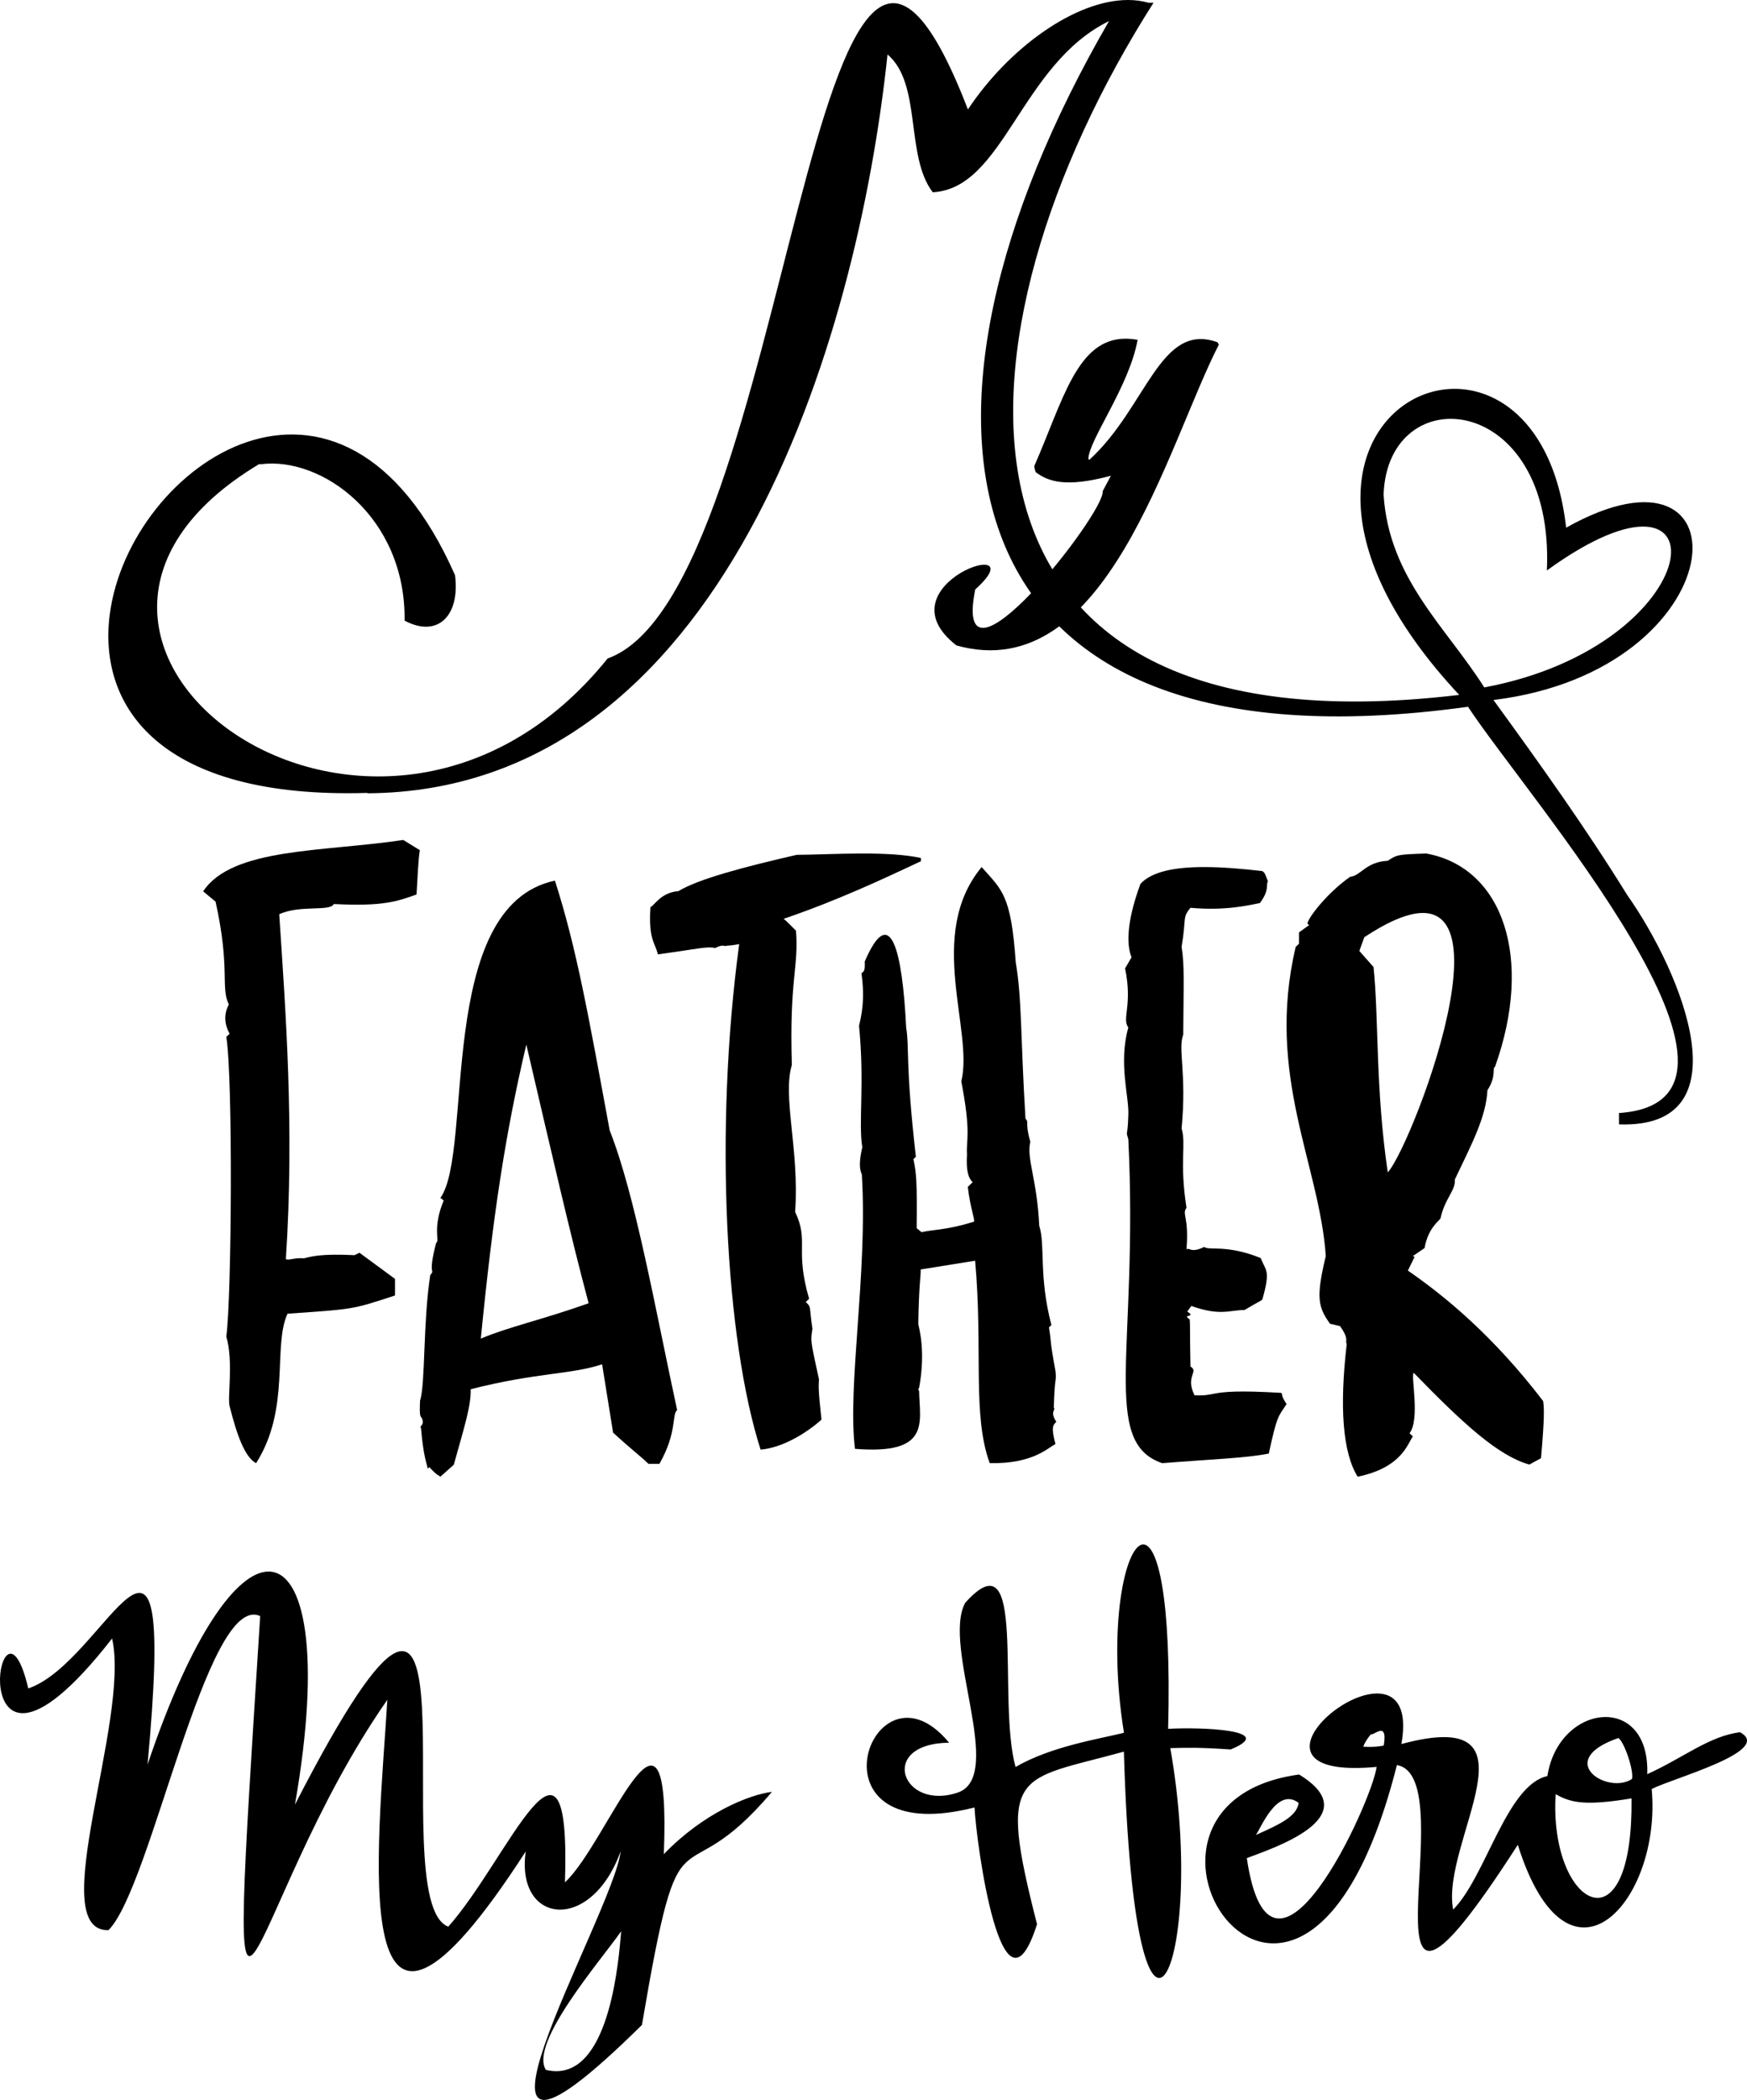 <svg width="129" height="155" viewBox="0 0 129 155" fill="none" xmlns="http://www.w3.org/2000/svg">
<g clip-path="url(#clip0_1_4607)">
<path fill-rule="evenodd" clip-rule="evenodd" d="M15 65.793L15.917 66.551C17.022 71.531 16.269 72.832 16.896 74.145C16.528 74.844 16.549 75.566 16.955 76.3L16.711 76.533C17.203 79.605 17.111 95.652 16.711 98.66C17.251 100.477 16.782 103.183 16.955 103.797C17.502 105.967 18.089 107.566 18.91 108C21.48 103.973 20.122 99.365 21.231 96.968C26.134 96.62 25.918 96.688 29.168 95.623V94.398L26.542 92.469L26.177 92.647C23.747 92.53 23.043 92.73 22.452 92.879C22.097 92.853 21.845 92.887 21.649 92.92C21.419 92.959 21.265 92.996 21.108 92.942C21.748 83.216 21.087 74.591 20.619 67.483C22.151 66.772 24.377 67.306 24.65 66.728C28.313 66.918 29.334 66.529 30.757 66.025C30.86 64.4 30.879 63.526 31 62.753L29.777 62C23.863 62.89 17.153 62.552 15 65.793" fill="black"/>
<path fill-rule="evenodd" clip-rule="evenodd" d="M32.517 88.426C32.727 88.542 32.685 88.588 32.765 88.604C31.9 90.68 32.502 91.589 32.202 91.746C31.541 94.3 32.179 93.608 31.769 94.122C31.228 97.631 31.418 102.17 31.018 103.372C30.963 104.615 31.043 104.503 31.148 104.673C31.395 105.202 30.918 105.282 31.084 105.387C31.272 107.57 31.509 107.965 31.581 108.409L31.703 108.293C32.325 108.971 32.384 108.874 32.517 109L33.51 108.113C34.323 105.194 34.777 103.799 34.757 102.541C39.673 101.293 42.111 101.475 44.46 100.702L45.27 105.746C46.592 106.964 47.262 107.45 47.884 108.05H48.693C50.024 105.705 49.594 104.403 50 104.081C48.404 96.71 46.905 88.181 45.021 83.446C43.46 75.001 42.574 69.972 40.976 65C32.121 66.882 34.996 84.976 32.517 88.426V88.426ZM38.864 77.101C40.707 84.995 42.118 91.178 43.466 96.195C40.055 97.41 37.555 97.938 35.504 98.806C36.396 89.742 37.298 83.751 38.864 77.101" fill="black"/>
<path fill-rule="evenodd" clip-rule="evenodd" d="M61.004 63.049C60.159 63.073 59.406 63.097 58.834 63.097C54.976 63.98 51.545 64.885 50.094 65.779C48.754 65.871 48.246 66.946 48.03 66.945C47.872 69.388 48.376 69.556 48.576 70.444C51.674 70.02 52.188 69.841 52.826 69.976C53.188 69.771 53.366 69.794 53.487 69.816C53.564 69.831 53.616 69.845 53.677 69.8C53.876 69.8 54.183 69.763 54.584 69.686C52.724 83.413 53.569 98.913 56.163 107C58.374 106.807 60.455 104.987 60.659 104.785C60.421 102.621 60.443 102.354 60.473 101.813C59.824 98.839 59.855 99.005 59.991 98.082C59.723 96.288 59.938 96.563 59.503 96.1L59.745 95.869C58.669 92.153 59.761 91.669 58.713 89.452C59.038 84.877 57.761 80.978 58.471 78.607C58.278 72.231 58.989 71.425 58.776 68.695C58.002 67.913 58.078 68.001 57.865 67.821C61.842 66.461 65.128 64.918 68 63.57V63.331C66.828 63.07 65.246 63 63.675 63C62.753 63 61.834 63.025 61.004 63.049" fill="black"/>
<path fill-rule="evenodd" clip-rule="evenodd" d="M70.983 79.818C71.73 83.709 71.332 84.095 71.404 85.207C71.328 86.415 71.507 86.97 71.822 87.26C71.471 87.604 71.564 87.51 71.464 87.61C71.65 89.258 72.072 90.193 71.883 90.186C69.94 90.792 69.008 90.734 68.048 90.951L67.687 90.655C67.727 87.215 67.66 86.559 67.448 85.561L67.629 85.385C66.835 78.424 67.168 77.415 66.911 75.836C66.63 70.109 65.738 66.586 63.853 70.972C63.896 71.797 63.73 71.698 63.611 71.849C63.9 73.862 63.577 75.069 63.432 75.716C63.854 80.01 63.375 82.848 63.672 84.684C63.268 86.4 63.69 86.62 63.642 86.761C64.072 94.013 62.556 102.317 63.133 106.943C68.787 107.398 67.9 104.962 67.869 102.667C67.74 102.55 67.869 102.447 67.869 102.435C68.367 99.736 67.865 98.034 67.808 97.744C67.847 94.871 67.997 94.26 67.985 93.703L72.004 93.057C72.593 99.597 71.778 104.441 73.082 107.997C76.272 108.07 77.379 106.858 77.937 106.592C77.594 105.321 77.763 105.187 78 104.947C77.494 104.181 77.981 104.087 77.816 103.899C77.868 101.551 78.028 102.027 77.937 101.2C77.478 98.692 77.671 99.336 77.458 97.979L77.637 97.806C76.681 94.145 77.206 91.943 76.739 90.482C76.569 86.964 75.783 85.547 76.079 84.27C75.663 82.846 76.015 82.868 75.722 82.569C75.35 76.477 75.468 73.775 75.003 71.03C74.658 66.013 73.975 65.692 72.485 64C68.356 68.988 71.917 76.066 70.983 79.818" fill="black"/>
<path fill-rule="evenodd" clip-rule="evenodd" d="M84.21 65.241C83.075 68.33 83.245 69.908 83.555 70.66L83.077 71.482C83.644 74.198 82.82 75.189 83.316 75.842C82.569 78.506 83.39 80.971 83.316 82.318C83.263 84.07 83.108 83.383 83.316 84.088C84.074 99.546 81.227 106.441 85.819 108C89.373 107.716 91.976 107.631 93.688 107.292C94.317 104.387 94.396 104.58 95 103.639C94.538 102.945 94.733 102.92 94.608 102.811C91.412 102.621 90.386 102.738 89.741 102.856C89.261 102.942 88.995 103.029 88.206 102.99C87.495 101.575 88.556 101.24 87.906 100.874C87.849 98.197 87.895 97.845 87.847 97.394C87.343 97.004 87.936 97.251 87.906 96.983C87.713 96.857 87.767 96.852 87.667 96.808L87.969 96.397C90.104 97.153 90.76 96.706 91.899 96.693C93.037 96.018 92.97 96.108 93.211 95.924C93.839 93.722 93.466 93.832 93.092 92.861C90.539 91.828 89.256 92.333 88.92 92.038C88.311 92.336 88.047 92.28 87.881 92.225C87.771 92.187 87.705 92.151 87.611 92.216C87.809 89.774 87.255 89.653 87.611 89.15C87.074 85.671 87.605 84.506 87.25 83.292C87.641 79.185 86.96 77.448 87.371 76.37C87.392 72.651 87.477 71.283 87.25 69.893C87.616 67.722 87.283 67.754 87.906 67.007C90.575 67.252 92.344 66.783 93.034 66.655C93.786 65.638 93.45 65.278 93.627 65.062C93.349 64.303 93.356 64.428 93.211 64.297C91.688 64.119 90.224 64 88.918 64C86.77 64 85.052 64.323 84.21 65.241" fill="black"/>
<path fill-rule="evenodd" clip-rule="evenodd" d="M102.474 63.536C100.829 63.624 100.505 64.637 99.693 64.72C98.065 65.861 96.645 67.649 96.538 68.167L96.662 68.288L95.918 68.824V69.657L95.675 69.894C93.44 79.376 97.434 85.937 97.898 92.712C97.147 95.812 97.344 96.494 98.209 97.709L98.95 97.885C99.666 98.891 99.29 98.959 99.445 99.196C98.899 103.869 99.143 107.208 100.249 109C103.531 108.323 103.938 106.548 104.328 106.026L104.082 105.791C104.88 104.748 104.154 101.514 104.391 101.332C108.071 105.116 110.619 107.447 112.926 108.105L113.789 107.634C114.056 104.594 114.021 103.944 113.946 103.415C110.251 98.578 106.631 95.626 103.959 93.786L104.453 92.776L104.328 92.712L105.195 92.12C105.445 90.603 106.35 90.054 106.37 89.921C106.693 88.438 107.502 87.867 107.422 87.071C108.695 84.398 109.727 82.461 109.834 80.47C110.522 79.43 110.161 78.819 110.391 78.749C113.251 70.757 111.003 64.035 105.319 63C103.198 63.071 103.173 63.081 102.474 63.536V63.536ZM101.421 71.376L100.374 70.193L100.743 69.176C113.429 60.798 104.359 84.502 102.474 86.535C101.554 80.341 101.816 75.062 101.421 71.376" fill="black"/>
<path fill-rule="evenodd" clip-rule="evenodd" d="M76.372 34.398C76.394 34.44 76.331 34.408 76.471 34.847C77.39 35.539 78.687 36.016 82.03 35.115C81.793 35.568 81.933 35.308 81.422 36.258C81.621 37.865 70.237 52.344 72.012 43.51C76.716 39.275 64.844 43.145 70.624 47.641C81.704 50.749 86.178 32.878 90 25.437L89.901 25.263C85.645 23.723 84.675 30.081 80.441 33.936C80.406 33.918 80.381 33.901 80.364 33.886C80.383 32.492 83.39 28.517 84.001 25.085C83.689 25.028 83.395 25 83.116 25C79.514 24.999 78.483 29.61 76.372 34.398" fill="black"/>
<path fill-rule="evenodd" clip-rule="evenodd" d="M71.471 8.08C59.894 -21.987 58.568 43.703 44.868 48.605C27.797 69.793 -2.547 47.265 19.122 34.265L19.12 34.259L19.247 34.268C23.779 33.671 29.977 38.179 29.875 45.812C32.336 47.116 33.982 45.434 33.6 42.456C25.179 23.395 9.568 34.353 8.11 45.31C7.199 52.152 11.806 58.995 27.129 58.527V58.555C53.379 58.392 63.287 25.303 65.535 4.022C68.092 6.179 66.821 11.503 68.874 14.191C74.137 13.921 75.351 4.759 81.891 1.556C64.984 30.739 68.991 57.634 108.398 52.168C112.748 58.805 132.507 81.283 119.547 82.156V82.993C128.892 83.33 124.253 71.885 120.155 66.064C117.082 61.102 113.732 56.416 110.279 51.669C128.268 49.465 129.362 31.263 115.645 38.95C113.414 19.188 88.403 30.59 107.75 51.293C67.566 56.077 69.585 24.679 85.177 0.203H84.811C84.329 0.066 83.82 0 83.291 0C79.41 0 74.5 3.521 71.471 8.08V8.08ZM102.165 36.505C102.472 27.835 114.816 28.919 114.223 42.107C127.761 32.298 126.38 47.6 109.601 50.741C106.764 46.262 102.558 42.702 102.165 36.505Z" fill="black"/>
<path fill-rule="evenodd" clip-rule="evenodd" d="M10.894 130.248C13.075 106.828 7.893 122.672 2.088 124.628C1.083 120.342 -0.105 122.301 0.007 124.261C0.14 126.572 2.085 128.883 8.276 120.942C9.641 126.961 3.228 142.609 8.011 142.468C11.18 139.329 15.279 117.454 19.212 119.289C16.534 161.506 17.694 141.097 28.602 125.466C27.944 136.387 25.363 157.491 38.819 136.664C38.061 142.037 43.636 142.724 45.829 136.65C45.332 141.256 30.864 165.787 47.401 149.467C50.36 132.065 49.983 140.578 57 132.261C55.278 132.476 51.936 133.837 49.018 136.858C49.582 122.419 44.926 135.984 41.717 138.938C42.169 125.055 37.552 137.208 33.103 142.211C28.004 140.307 36.789 103.971 21.778 133.207C23.732 122.064 22.491 116.001 19.83 116C17.529 116 14.167 120.537 10.894 130.248V130.248ZM40.305 152.781C39.08 150.788 44.318 144.767 45.867 142.552C45.697 144.586 45.068 152.877 41.079 152.878C40.834 152.878 40.577 152.846 40.305 152.781" fill="black"/>
<path fill-rule="evenodd" clip-rule="evenodd" d="M82.993 127.9C81.116 128.371 77.662 128.887 74.988 130.424C73.596 125.355 75.913 113.124 71.269 118.311C69.534 121.508 74.243 131.049 70.755 132.302C66.615 133.735 64.749 128.7 70.081 128.633C66.988 124.877 63.996 127.61 64 130.343C64.005 132.622 66.096 134.903 71.959 133.413C72.09 136.038 73.998 150.135 76.575 142.03C73.623 130.519 75.095 131.464 82.989 129.293C83.81 157.39 89.232 144.953 86.416 129.034C87.67 129.004 88.522 128.972 90.871 129.133C94.424 127.678 88.669 127.474 86.256 127.611C86.51 117.81 85.47 114 84.42 114C83.09 113.999 81.745 120.11 82.993 127.9" fill="black"/>
<path fill-rule="evenodd" clip-rule="evenodd" d="M97.105 127.75C96.12 129.314 96.757 130.876 101.651 130.419C101.325 132.979 93.856 149.325 92.066 137.153C93.843 136.466 101.123 134.149 95.927 130.982C79.733 133.186 96.069 158.314 103.147 130.287C108.387 131.151 99.068 156.395 112.076 136.17C115.816 148.058 122.723 140.31 121.962 132.052C123.488 131.262 131.014 129.235 128.485 127.861C126.2 128.141 124.25 129.784 121.635 130.954C121.84 124.916 115.092 125.723 114.26 131.096C111.239 131.76 109.726 138.516 107.303 140.951C106.333 135.983 114.226 125.834 103.481 128.732C103.971 125.971 103.016 125 101.682 125C100.096 125 97.973 126.375 97.105 127.75V127.75ZM101.586 127.887C101.947 127.702 102.4 127.518 102.175 128.844C102.145 128.845 101.601 128.99 100.668 128.925C100.718 128.747 100.893 128.407 101.237 128.004C101.248 128.012 101.261 128.016 101.278 128.016C101.347 128.016 101.461 127.951 101.586 127.887V127.887ZM119.509 128.286C119.982 128.654 120.663 130.768 120.506 131.309C120.183 131.524 119.788 131.618 119.388 131.618C117.55 131.618 115.558 129.651 119.509 128.286V128.286ZM114.859 132.669C114.859 132.669 114.877 132.438 114.877 132.433C116.008 133.088 117.109 133.298 120.474 132.744C120.535 137.961 119.292 140.086 117.958 140.086C116.368 140.086 114.649 137.064 114.859 132.669V132.669ZM95.891 133.074C95.769 134.115 94.327 134.731 92.73 135.445C93.05 135.083 94.271 131.845 95.891 133.074Z" fill="black"/>
</g>
<defs>
<clipPath id="clip0_1_4607">
<rect width="129" height="155" fill="white"/>
</clipPath>
</defs>
</svg>
